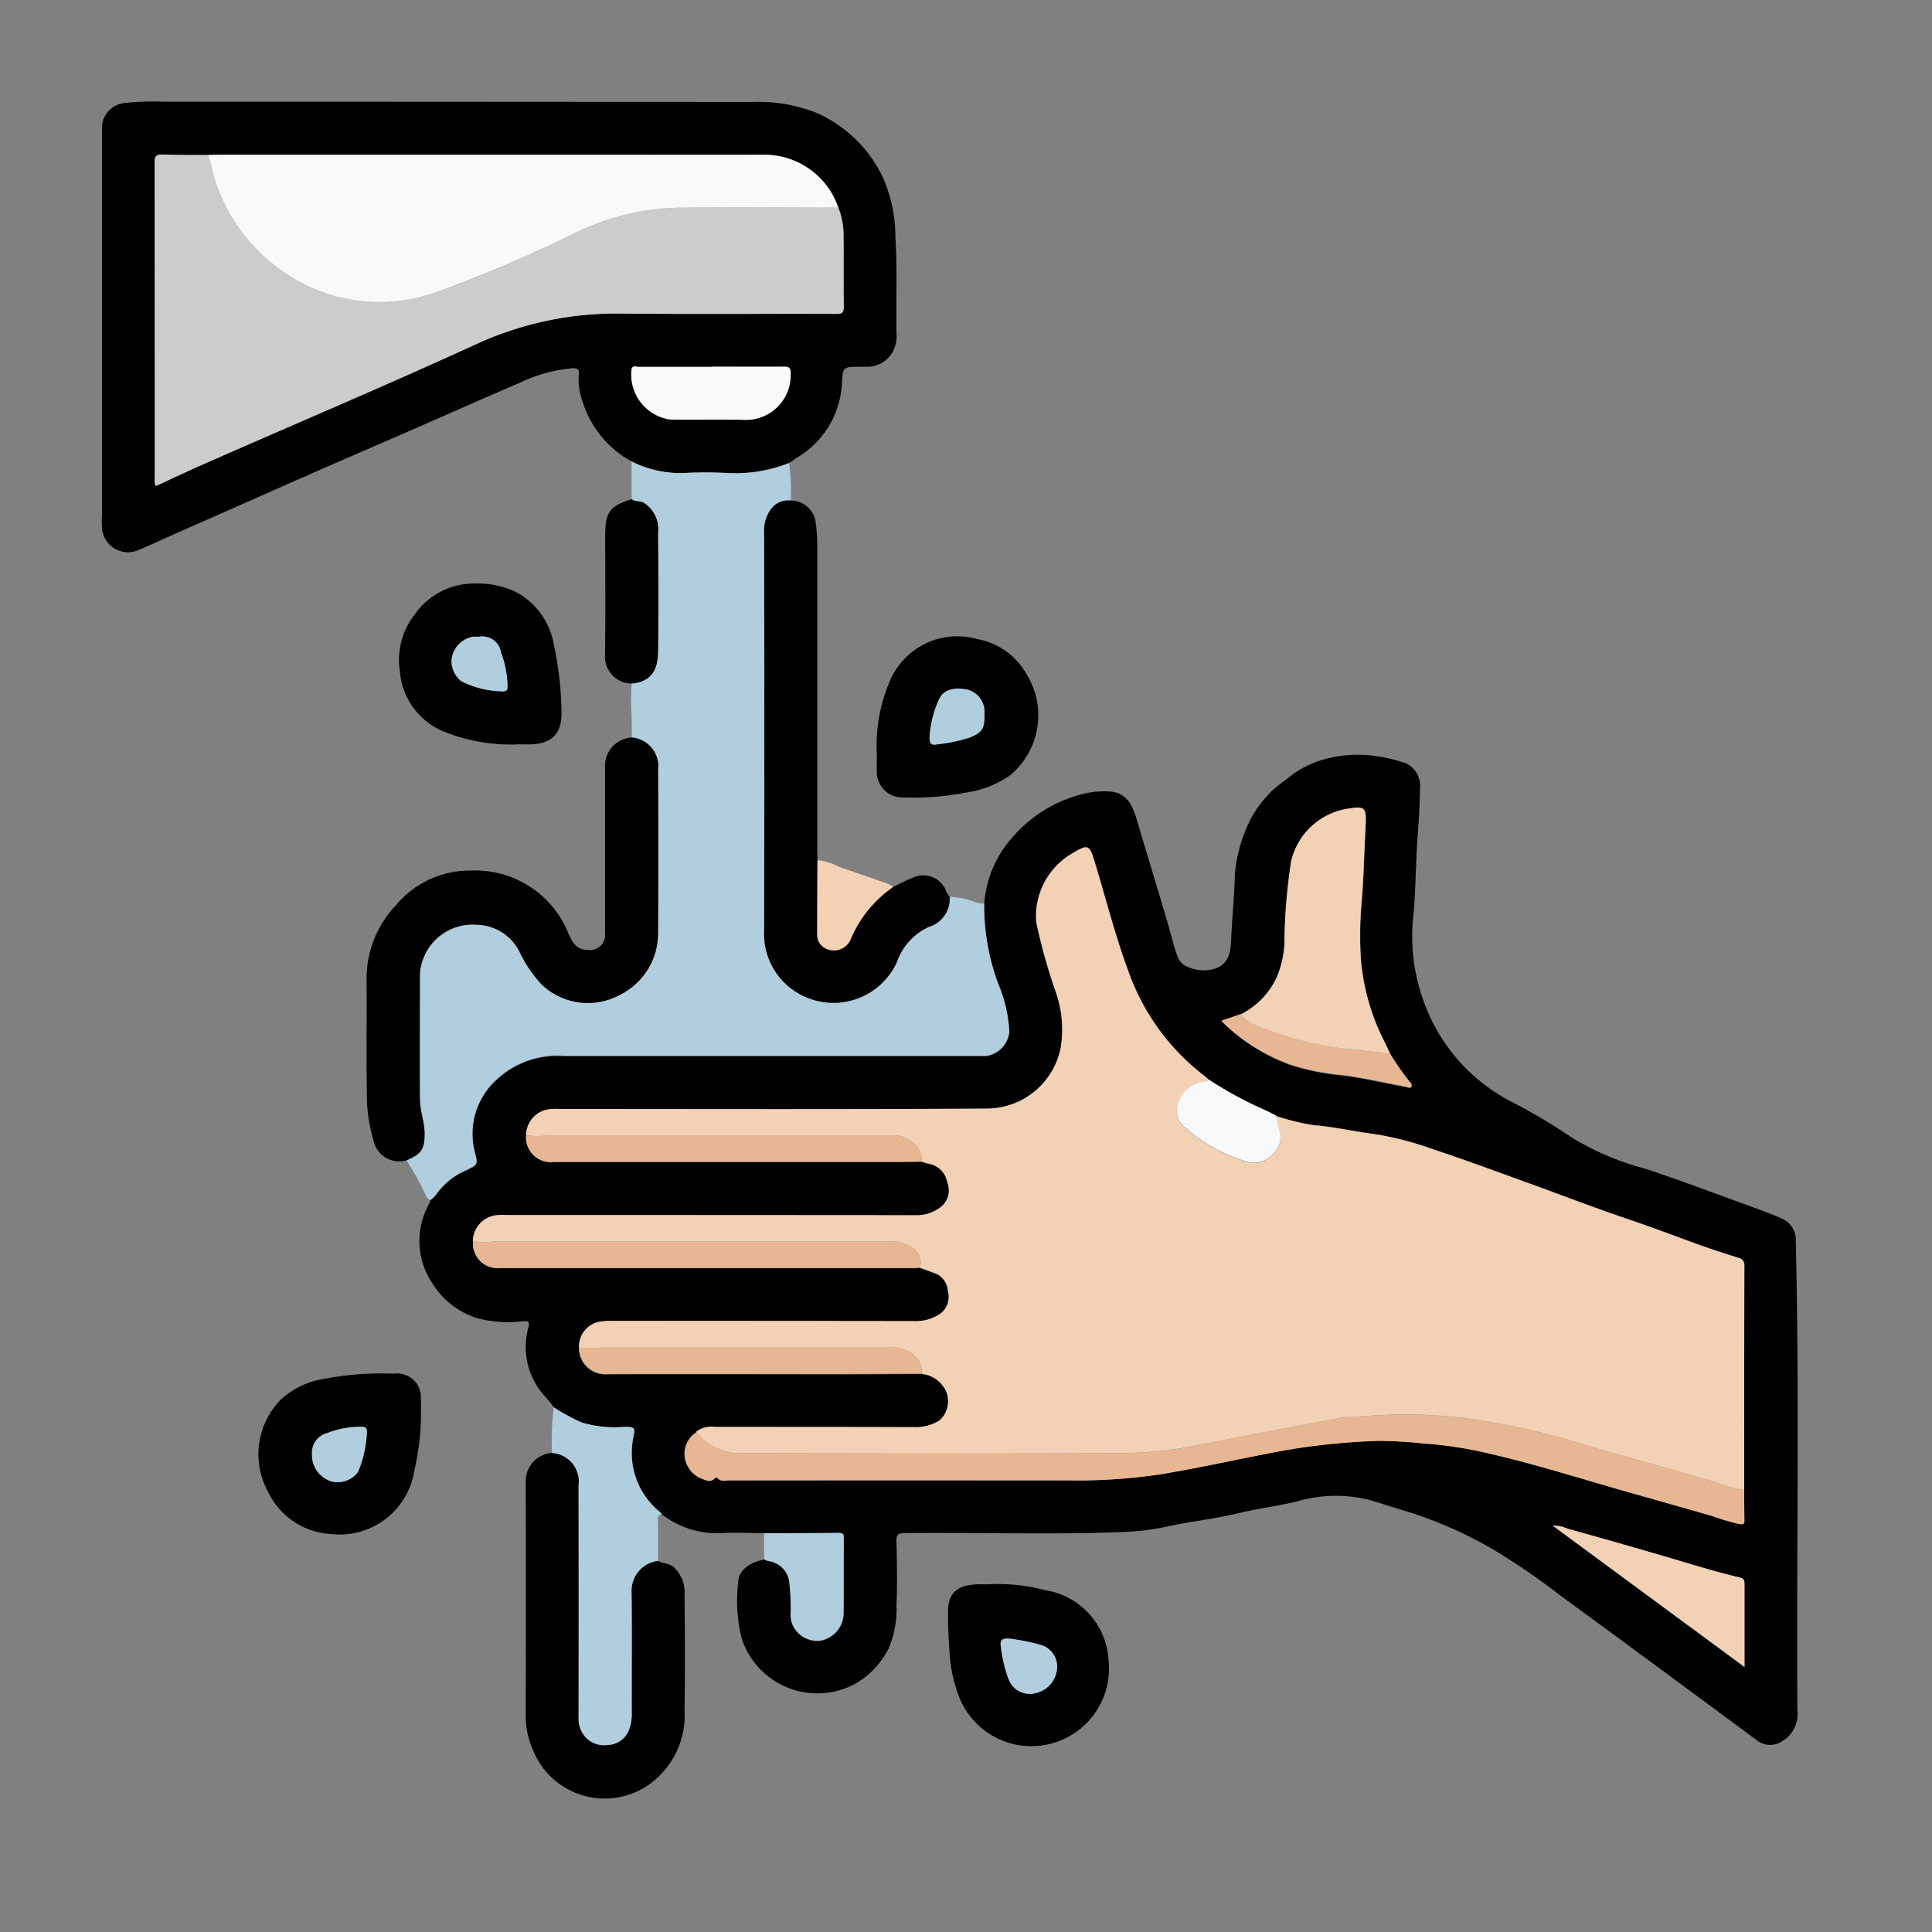 <svg xmlns="http://www.w3.org/2000/svg" xmlns:xlink="http://www.w3.org/1999/xlink" width="57" height="57" viewBox="0 0 57 57">
  <rect x="0" y="0" width="57" height="57" fill="#808080" stroke="none"/>
  <defs>
    <clipPath id="clip-path">
      <rect id="Rectángulo_377521" data-name="Rectángulo 377521" width="57" height="57" transform="translate(208.001 1643.811)" fill="#fff" stroke="#707070" stroke-width="1"/>
    </clipPath>
    <clipPath id="clip-path-2">
      <rect id="Rectángulo_377516" data-name="Rectángulo 377516" width="50.04" height="50.066" fill="none"/>
    </clipPath>
  </defs>
  <g id="Enmascarar_grupo_329" data-name="Enmascarar grupo 329" transform="translate(-208.001 -1643.811)" clip-path="url(#clip-path)">
    <g id="Grupo_1073262" data-name="Grupo 1073262" transform="translate(211 1646.811)">
      <g id="Grupo_1073261" data-name="Grupo 1073261" clip-path="url(#clip-path-2)">
        <path id="Trazado_820154" data-name="Trazado 820154" d="M57.979,121.145c-.414,0-.83-.026-1.242,0a2.669,2.669,0,0,1-1.771-.552.364.364,0,0,0-.043-.057,2.238,2.238,0,0,1-.8-2.2c.06-.318.048-.319-.279-.321a3.432,3.432,0,0,1-1.24-.129,5.821,5.821,0,0,1-.826-.449c-.153-.233-.371-.41-.514-.658a2.151,2.151,0,0,1-.238-1.7c.048-.176-.014-.2-.156-.185a3.628,3.628,0,0,1-1.3-.076,2.384,2.384,0,0,1-1.4-1.079,2.223,2.223,0,0,1-.068-2.318.806.806,0,0,0,.03-.089.891.891,0,0,0,.158-.147,2.1,2.1,0,0,1,.885-.73c.356-.171.364-.162.27-.538a2.156,2.156,0,0,1,.642-2.141,2.613,2.613,0,0,1,1.973-.7q6.126,0,12.251,0c.073,0,.147,0,.22,0a.8.8,0,0,0,.684-.71,4.142,4.142,0,0,0-.33-1.419,6.679,6.679,0,0,1-.412-2.364,3.3,3.3,0,0,1,.863-2,4.006,4.006,0,0,1,2.021-1.238,2.62,2.62,0,0,1,.837-.08c.492.045.656.411.777.818.3,1.019.616,2.036.914,3.057.095.326.17.656.286.977a.516.516,0,0,0,.342.336,1.137,1.137,0,0,0,.722.051c.453-.126.509-.495.524-.872.025-.636.095-1.269.108-1.906a4.451,4.451,0,0,1,.439-1.59,3.211,3.211,0,0,1,1.054-1.208,3.006,3.006,0,0,1,1.1-.6,3.657,3.657,0,0,1,1.473-.12,4.287,4.287,0,0,1,.813.172.725.725,0,0,1,.583.8c0,.695-.079,1.385-.107,2.079-.024.595-.036,1.193-.1,1.785a5.589,5.589,0,0,0,.3,2.363,5.358,5.358,0,0,0,2.625,3.02,16.876,16.876,0,0,1,1.776,1.056A8.147,8.147,0,0,0,84,110.4c1.051.353,2.089.743,3.132,1.121.295.107.588.218.875.344a.674.674,0,0,1,.41.654c.111,4.613.018,9.227.047,13.84a.938.938,0,0,1-.616,1.006.632.632,0,0,1-.6-.125c-.678-.5-1.352-1-2.03-1.5-1.24-.914-2.478-1.832-3.725-2.737a20.366,20.366,0,0,0-1.972-1.357,12.5,12.5,0,0,0-2.447-1.1c-.4-.122-.8-.245-1.195-.371a4.1,4.1,0,0,0-2.208.043c-.575.133-1.163.209-1.736.347-.646.156-1.305.224-1.954.362a7.583,7.583,0,0,1-1.226.176c-2.21.1-4.421.016-6.632.04-.189,0-.242.045-.238.237.013.635.026,1.271,0,1.905a2.921,2.921,0,0,1-.231,1.26,2.513,2.513,0,0,1-.936,1.016,2.347,2.347,0,0,1-3.4-1.307,4.591,4.591,0,0,1-.1-1.685c.011-.323.345-.568.771-.647a.36.36,0,0,0,.154.058.721.721,0,0,1,.587.6,7.766,7.766,0,0,1,.045.892.839.839,0,0,0,.031.33.79.79,0,0,0,.829.523.831.831,0,0,0,.694-.79c.014-.747,0-1.5.009-2.243,0-.125-.046-.146-.156-.145-.731.006-1.462.007-2.193.01m14.07-15.309-.581.2a5.567,5.567,0,0,0,2.062,1.3,7.323,7.323,0,0,0,1.521.3c.63.084,1.252.226,1.877.345.048.009.106.038.138,0s0-.105-.042-.147a8.33,8.33,0,0,1-.569-.815c-.063-.13-.124-.261-.188-.391a6.534,6.534,0,0,1-.683-2.382,10.788,10.788,0,0,1,.022-1.746c.058-.723.073-1.45.112-2.176.033-.619.006-.636-.6-.535a2.047,2.047,0,0,0-1.593,1.531,17.23,17.23,0,0,0-.2,2.472,2.928,2.928,0,0,1-.229.968,2.335,2.335,0,0,1-1.05,1.08m1.028,2.99c-.1-.05-.2-.1-.3-.149a11.4,11.4,0,0,1-1.689-.915.485.485,0,0,0-.064-.071,6.7,6.7,0,0,1-2.31-3.161c-.382-1.037-.653-2.109-.973-3.166-.169-.561-.2-.561-.718-.249a2.15,2.15,0,0,0-1.015,1.995,16.625,16.625,0,0,0,.579,2.069,3.356,3.356,0,0,1,.145,1.627,2.227,2.227,0,0,1-2.172,1.809c-4.19.028-8.381.013-12.571.013-.089,0-.18,0-.268,0a.783.783,0,0,0-.766.776.729.729,0,0,0,.816.783H61.795c.276,0,.552-.005.829-.008.078.014.148.05.229.062a.67.67,0,0,1,.534.554.624.624,0,0,1-.162.7,1.143,1.143,0,0,1-.743.266q-6.029-.013-12.058-.005c-.09,0-.18,0-.268,0a.783.783,0,0,0-.766.776.725.725,0,0,0,.792.783q6.124,0,12.247,0c.049,0,.1-.006.146-.01.165.062.332.12.5.186a.6.6,0,0,1,.329.51.616.616,0,0,1-.235.672,1.279,1.279,0,0,1-.741.211c-2.977-.01-5.954-.006-8.932-.005a1.928,1.928,0,0,0-.34.019.739.739,0,0,0-.635.761.771.771,0,0,0,.839.787c2.284-.008,4.569,0,6.853,0,.8,0,1.609-.005,2.414-.008a.885.885,0,0,1,.732.539.772.772,0,0,1-.2.835,1.316,1.316,0,0,1-.743.2c-1.966-.01-3.932-.005-5.9-.006a.727.727,0,0,0-.541.147.75.75,0,0,0-.273.962.776.776,0,0,0,.436.406c.138.055.281.126.4-.036.005-.007.05,0,.063.018.1.112.227.067.344.067q5.007,0,10.014,0a16.555,16.555,0,0,0,2.773-.189c1.24-.208,2.464-.492,3.7-.714a20.322,20.322,0,0,1,2.665-.263,12.387,12.387,0,0,1,1.308.076,11.847,11.847,0,0,1,1.94.294c1.307.3,2.586.7,3.874,1.072.909.26,1.82.515,2.729.777a6.372,6.372,0,0,0,.8.235c.136.02.151-.009.148-.122-.006-.293-.006-.586-.009-.879a.368.368,0,0,0,.006-.048q0-3.283.005-6.567a.215.215,0,0,0-.183-.237c-.431-.139-.864-.275-1.288-.432-.68-.251-1.358-.5-2.046-.737-.955-.323-1.9-.689-2.844-1.032-.928-.335-1.854-.68-2.791-.99a9.557,9.557,0,0,0-1.8-.465c-.585-.073-1.159-.209-1.751-.256a6.851,6.851,0,0,1-1.123-.276M86.9,125.094c0-.846,0-1.644,0-2.441,0-.1-.019-.168-.131-.194-.743-.173-1.47-.4-2.2-.617q-1.44-.42-2.885-.823a1.07,1.07,0,0,0-.442-.094l5.658,4.17" transform="translate(-38.435 -78.913)"/>
        <path id="Trazado_820155" data-name="Trazado 820155" d="M15.637,10.614A3.027,3.027,0,0,1,14.2,8.879a1.868,1.868,0,0,1-.122-.83c.022-.159-.046-.191-.189-.184a4.473,4.473,0,0,0-1.539.422c-1.094.468-2.181.953-3.272,1.429-.931.406-1.864.807-2.794,1.215-1.36.6-2.719,1.2-4.079,1.8-.376.166-.747.343-1.128.5a.766.766,0,0,1-1.068-.7,2.142,2.142,0,0,1,0-.293V.783A.736.736,0,0,1,.67.041,7.472,7.472,0,0,1,1.785,0Q10.48,0,19.174.009A4.643,4.643,0,0,1,21.1.334a3.906,3.906,0,0,1,1.957,1.919A4.393,4.393,0,0,1,23.419,4c.056.943.015,1.883.03,2.824a.972.972,0,0,1-.143.612.856.856,0,0,1-.725.385l-.2,0c-.51,0-.517,0-.541.5A2.7,2.7,0,0,1,20.517,10.5l-.238.163a4.3,4.3,0,0,1-1.891.291c-.381-.016-.765-.017-1.146,0a3.161,3.161,0,0,1-1.606-.337M3.132,1.575c-.439,0-.879,0-1.318-.015-.2-.009-.254.041-.253.248q.011,4.654.006,9.308a.326.326,0,0,0,.032.223c.472-.217.939-.44,1.413-.648C5.7,9.51,8.408,8.364,11.078,7.14a9.894,9.894,0,0,1,4.3-.889c2.1.02,4.2,0,6.3.009.166,0,.22-.033.217-.21-.011-.684,0-1.368-.008-2.052a2.171,2.171,0,0,0-.153-.872,2.3,2.3,0,0,0-2.167-1.561q-8.023.006-16.045,0c-.13,0-.26,0-.39.007M18,7.822c-.724,0-1.448,0-2.171,0-.065,0-.161-.06-.194.073a1.34,1.34,0,0,0,1.149,1.48c.732.007,1.464-.006,2.2.009a1.316,1.316,0,0,0,1.347-1.373c0-.167-.051-.2-.2-.2-.708.008-1.415,0-2.123,0" transform="translate(0 0)"/>
        <path id="Trazado_820156" data-name="Trazado 820156" d="M52.506,54.129a3.161,3.161,0,0,0,1.606.337c.381-.017.765-.016,1.146,0a4.3,4.3,0,0,0,1.89-.291,5.718,5.718,0,0,1,.05,1.112.629.629,0,0,0-.607.284,1.077,1.077,0,0,0-.178.663q.007,5.874,0,11.747a2.025,2.025,0,0,0,1.239,1.959,2.057,2.057,0,0,0,2.675-1.034,1.784,1.784,0,0,1,.947-1.043.861.861,0,0,0,.611-.888,2.23,2.23,0,0,1,.734.148.659.659,0,0,0,.285.044,6.669,6.669,0,0,0,.412,2.364,4.148,4.148,0,0,1,.33,1.419.8.8,0,0,1-.684.71c-.073,0-.146,0-.22,0q-6.126,0-12.251,0a2.612,2.612,0,0,0-1.972.7,2.156,2.156,0,0,0-.642,2.141c.095.376.087.367-.27.538a2.094,2.094,0,0,0-.885.73.9.9,0,0,1-.158.147c-.112-.029-.128-.133-.172-.216a7.887,7.887,0,0,0-.533-.955c.442-.183.54-.324.537-.789,0-.346-.138-.677-.14-1.02-.009-1.229,0-2.458,0-3.687A1.56,1.56,0,0,1,47.945,67.8a1.443,1.443,0,0,1,1.234.763,3.935,3.935,0,0,0,.653.982,1.975,1.975,0,0,0,2.312.331,2.034,2.034,0,0,0,1.139-1.906q.015-2.368,0-4.737a.849.849,0,0,0-.779-.958c.025-.532-.044-1.064,0-1.6.559-.048.768-.377.777-.916.019-1.17.014-2.341,0-3.512a.926.926,0,0,0-.416-.9c-.118-.067-.26-.019-.362-.113q0-.555,0-1.11" transform="translate(-36.868 -43.515)" fill="#b1cede"/>
        <path id="Trazado_820157" data-name="Trazado 820157" d="M47.688,95.665a.85.85,0,0,1,.779.958q.016,2.368,0,4.737a2.033,2.033,0,0,1-1.139,1.905,1.975,1.975,0,0,1-2.312-.331,3.934,3.934,0,0,1-.653-.982,1.444,1.444,0,0,0-1.234-.763,1.56,1.56,0,0,0-1.689,1.457c0,1.229-.007,2.458,0,3.687,0,.343.138.674.14,1.02,0,.465-.1.606-.537.789a.775.775,0,0,1-.974-.606,4.575,4.575,0,0,1-.191-1.22c-.021-1.179,0-2.359-.01-3.539a3.137,3.137,0,0,1,.864-2.159,2.829,2.829,0,0,1,2.191-1.026,2.968,2.968,0,0,1,2.9,1.852c.113.257.229.481.554.487a.451.451,0,0,0,.526-.508q0-1.9,0-3.808c0-.366,0-.732,0-1.1a.839.839,0,0,1,.778-.85" transform="translate(-32.052 -76.907)"/>
        <path id="Trazado_820158" data-name="Trazado 820158" d="M105.144,71.7a.861.861,0,0,1-.61.888,1.784,1.784,0,0,0-.947,1.043,2.056,2.056,0,0,1-2.675,1.034,2.025,2.025,0,0,1-1.239-1.959q.011-5.874,0-11.747a1.076,1.076,0,0,1,.178-.663.628.628,0,0,1,.607-.284.741.741,0,0,1,.738.676,4.714,4.714,0,0,1,.042.723q0,4.435,0,8.869c0,.114.005.228.008.342q0,1.1-.008,2.2a.441.441,0,0,0,.139.327.536.536,0,0,0,.857-.217,3.533,3.533,0,0,1,1.248-1.524c.2-.1.4-.2.613-.283a.716.716,0,0,1,.955.437.87.87,0,0,0,.094.14" transform="translate(-80.126 -48.244)"/>
        <path id="Trazado_820159" data-name="Trazado 820159" d="M67.708,206.493c.132.091.3.062.44.172a1.012,1.012,0,0,1,.337.837c.012,1.131.017,2.263,0,3.393a2.5,2.5,0,0,1-.72,1.92A2.279,2.279,0,0,1,64,212.043a2.439,2.439,0,0,1-.2-.944q.009-3.479,0-6.958a.831.831,0,0,1,.779-.83.843.843,0,0,1,.784.96c0,.081,0,.163,0,.244q0,3.321,0,6.641a.769.769,0,0,0,.112.411.734.734,0,0,0,.747.357.689.689,0,0,0,.624-.435,1.31,1.31,0,0,0,.084-.495c0-1.188.009-2.377-.005-3.565a.891.891,0,0,1,.787-.937" transform="translate(-51.288 -163.445)"/>
        <path id="Trazado_820160" data-name="Trazado 820160" d="M70.9,200.966a.891.891,0,0,0-.787.937c.014,1.188,0,2.376.005,3.565a1.31,1.31,0,0,1-.084.495.689.689,0,0,1-.624.435.734.734,0,0,1-.747-.357.769.769,0,0,1-.112-.411q.007-3.32,0-6.641c0-.081,0-.163,0-.244a.843.843,0,0,0-.784-.96,8.8,8.8,0,0,1,.051-1.349,5.805,5.805,0,0,0,.826.449,3.433,3.433,0,0,0,1.24.129c.327,0,.339,0,.279.321a2.237,2.237,0,0,0,.8,2.2.357.357,0,0,1,.043.057c-.14.028-.111.14-.111.232,0,.38,0,.759,0,1.139" transform="translate(-54.481 -157.917)" fill="#b1cede"/>
        <path id="Trazado_820161" data-name="Trazado 820161" d="M48.245,77.252a5.29,5.29,0,0,1-2.132-.372A2.09,2.09,0,0,1,44.8,75.121a2.18,2.18,0,0,1,.443-1.716,2.135,2.135,0,0,1,1.748-.9,2.656,2.656,0,0,1,1.215.242,2.174,2.174,0,0,1,1.134,1.566,10.05,10.05,0,0,1,.225,1.975c.02.653-.3.962-.957.962h-.366m-1.111-3.178c-.057,0-.114,0-.171,0a.772.772,0,0,0-.633.638.743.743,0,0,0,.28.674,2.781,2.781,0,0,0,1.225.3c.107,0,.138-.034.139-.139a2.971,2.971,0,0,0-.194-1.012.552.552,0,0,0-.646-.459" transform="translate(-35.998 -58.289)"/>
        <path id="Trazado_820162" data-name="Trazado 820162" d="M28.383,192.471a7.536,7.536,0,0,1-.193,1.767,2.234,2.234,0,0,1-2.484,1.889,2.181,2.181,0,0,1-1.831-1.236,2.3,2.3,0,0,1,.392-2.749,2.493,2.493,0,0,1,1.3-.6,9,9,0,0,1,2.012-.144.7.7,0,0,1,.8.729c.01.113,0,.228,0,.342M25.168,193.8a.814.814,0,0,0,.56.771.743.743,0,0,0,.8-.279,3.416,3.416,0,0,0,.26-1.157c.006-.148-.054-.168-.182-.169a2.787,2.787,0,0,0-.993.188.6.6,0,0,0-.441.646" transform="translate(-18.961 -153.87)"/>
        <path id="Trazado_820163" data-name="Trazado 820163" d="M128.532,223.011a5.446,5.446,0,0,1,1.7.173,2.22,2.22,0,0,1,1.871,2.072,2.291,2.291,0,0,1-4.406,1.089,4.313,4.313,0,0,1-.289-1.379c-.028-.379-.046-.757-.043-1.136,0-.633.343-.789.845-.818.105-.006.211,0,.317,0m.666,1.607c-.175-.02-.315,0-.271.228a3.926,3.926,0,0,0,.239.992.661.661,0,0,0,.729.393.808.808,0,0,0,.679-.672.667.667,0,0,0-.417-.743,5.668,5.668,0,0,0-.959-.2" transform="translate(-102.395 -179.269)"/>
        <path id="Trazado_820164" data-name="Trazado 820164" d="M116.617,83.929a4.834,4.834,0,0,1,.437-2.26,2.2,2.2,0,0,1,.909-.943,2.147,2.147,0,0,1,1.623-.178,2.087,2.087,0,0,1,1.433,1.007,2.3,2.3,0,0,1-.468,3.009,3,3,0,0,1-1.291.51,8.333,8.333,0,0,1-1.988.14.762.762,0,0,1-.653-.675c-.006-.2,0-.407,0-.611m3.176-1.135c0-.049,0-.1,0-.146a.679.679,0,0,0-.484-.6c-.422-.089-.73,0-.855.284a3.067,3.067,0,0,0-.278,1.117c-.007.172.042.242.213.209a4.9,4.9,0,0,0,.964-.2c.368-.15.444-.26.441-.657" transform="translate(-93.748 -64.692)"/>
        <path id="Trazado_820165" data-name="Trazado 820165" d="M76.519,59.791c.1.093.244.045.362.113a.926.926,0,0,1,.416.9c.013,1.171.018,2.341,0,3.512-.009.539-.218.869-.777.917a.792.792,0,0,1-.786-.847c.018-1.177.005-2.355.006-3.532,0-.679.135-.861.78-1.059" transform="translate(-60.883 -48.067)"/>
        <path id="Trazado_820166" data-name="Trazado 820166" d="M99.674,215.338c.731,0,1.462,0,2.193-.01.11,0,.157.02.156.145-.006.748,0,1.5-.009,2.243a.831.831,0,0,1-.694.79.79.79,0,0,1-.829-.523.836.836,0,0,1-.031-.33,7.814,7.814,0,0,0-.045-.892.72.72,0,0,0-.587-.6.359.359,0,0,1-.154-.058q0-.384,0-.768" transform="translate(-80.13 -173.106)" fill="#b1cede"/>
        <path id="Trazado_820167" data-name="Trazado 820167" d="M109.905,114.921a3.535,3.535,0,0,0-1.248,1.524.536.536,0,0,1-.857.216.441.441,0,0,1-.139-.327q0-1.1.008-2.2a1.679,1.679,0,0,1,.645.2c.445.15.888.308,1.334.459a.857.857,0,0,1,.259.129" transform="translate(-86.55 -91.755)" fill="#f2d1b5"/>
        <path id="Trazado_820168" data-name="Trazado 820168" d="M59,126.913a.739.739,0,0,1,.635-.761,1.889,1.889,0,0,1,.34-.019c2.977,0,5.955,0,8.932.005a1.278,1.278,0,0,0,.741-.211.616.616,0,0,0,.235-.672.6.6,0,0,0-.329-.51c-.164-.066-.33-.125-.5-.186a.488.488,0,0,0-.256-.609,1.1,1.1,0,0,0-.6-.164q-5.842,0-11.684,0a2.246,2.246,0,0,1-.646,0,.783.783,0,0,1,.766-.777c.089-.009.179,0,.268,0q6.029,0,12.058.005a1.143,1.143,0,0,0,.744-.267.624.624,0,0,0,.161-.7.67.67,0,0,0-.534-.554c-.082-.012-.152-.047-.23-.062a.586.586,0,0,0-.136-.451.952.952,0,0,0-.756-.323H58.083a2.243,2.243,0,0,1-.647,0,.783.783,0,0,1,.766-.776c.089-.009.179,0,.268,0,4.19,0,8.381.015,12.571-.013a2.228,2.228,0,0,0,2.172-1.809,3.361,3.361,0,0,0-.146-1.627,16.626,16.626,0,0,1-.58-2.069,2.15,2.15,0,0,1,1.015-1.995c.523-.312.549-.311.718.249.32,1.057.59,2.13.973,3.166a6.7,6.7,0,0,0,2.31,3.161.462.462,0,0,1,.064.071c-.039.1-.133.067-.208.086a.91.91,0,0,0-.682.6.633.633,0,0,0,.211.74,4.722,4.722,0,0,0,1.809,1,.75.75,0,0,0,.774-.221.693.693,0,0,0,.185-.735c-.043-.13-.066-.266-.1-.4a6.87,6.87,0,0,0,1.123.276c.591.047,1.166.183,1.751.256a9.543,9.543,0,0,1,1.8.465c.937.31,1.862.655,2.791.99.948.343,1.889.709,2.844,1.032.687.232,1.366.486,2.046.736.425.157.857.293,1.288.432a.215.215,0,0,1,.183.237q-.008,3.283-.005,6.567a.372.372,0,0,1-.006.048,3.523,3.523,0,0,1-.769-.214c-1.161-.332-2.32-.668-3.485-.984a22.947,22.947,0,0,0-3.965-.927,14.839,14.839,0,0,0-2.883-.061c-.244.026-.489,0-.727.043-1.4.261-2.8.523-4.189.8a11.792,11.792,0,0,1-2.262.252c-3.735.023-7.47.016-11.205,0a1.635,1.635,0,0,1-1.433-.629A.727.727,0,0,1,63,129.26c1.966,0,3.932,0,5.9.006a1.316,1.316,0,0,0,.742-.2.772.772,0,0,0,.2-.835.885.885,0,0,0-.732-.539.586.586,0,0,0-.136-.451.95.95,0,0,0-.756-.323H59.646a2.208,2.208,0,0,1-.647,0" transform="translate(-44.916 -90.163)" fill="#f2d1b5"/>
        <path id="Trazado_820169" data-name="Trazado 820169" d="M88.03,197.987a1.635,1.635,0,0,0,1.433.629c3.735.012,7.471.019,11.206,0a11.8,11.8,0,0,0,2.262-.252c1.393-.282,2.791-.544,4.189-.8.237-.045.483-.017.727-.043a14.838,14.838,0,0,1,2.883.061,22.946,22.946,0,0,1,3.965.927c1.165.316,2.324.652,3.485.984a3.535,3.535,0,0,0,.769.214c0,.293,0,.586.009.879,0,.113-.013.143-.148.122a6.346,6.346,0,0,1-.8-.235c-.909-.262-1.819-.516-2.729-.776-1.288-.369-2.567-.773-3.874-1.072a11.87,11.87,0,0,0-1.94-.294,12.381,12.381,0,0,0-1.308-.076,20.319,20.319,0,0,0-2.665.263c-1.237.222-2.461.506-3.7.714a16.551,16.551,0,0,1-2.773.189q-5.007-.005-10.014,0c-.116,0-.246.044-.344-.067-.013-.015-.058-.025-.063-.019-.122.162-.265.092-.4.037a.776.776,0,0,1-.436-.406.75.75,0,0,1,.273-.962" transform="translate(-70.488 -158.744)" fill="#e7b794"/>
        <path id="Trazado_820170" data-name="Trazado 820170" d="M171.428,112.3a2.336,2.336,0,0,0,1.05-1.081,2.922,2.922,0,0,0,.229-.968,17.2,17.2,0,0,1,.2-2.472,2.047,2.047,0,0,1,1.593-1.531c.6-.1.632-.085.6.535-.039.726-.055,1.453-.113,2.176a10.809,10.809,0,0,0-.022,1.746,6.534,6.534,0,0,0,.683,2.382c.065.129.125.26.188.391-.366-.063-.737-.089-1.105-.136a9.418,9.418,0,0,1-2.432-.549c-.307-.127-.66-.187-.869-.492" transform="translate(-137.814 -85.378)" fill="#f2d1b5"/>
        <path id="Trazado_820171" data-name="Trazado 820171" d="M55.873,171.468a2.239,2.239,0,0,0,.646,0q5.842,0,11.684,0a1.1,1.1,0,0,1,.6.164.489.489,0,0,1,.256.609c-.048,0-.1.01-.145.01q-6.124,0-12.247,0a.725.725,0,0,1-.792-.783" transform="translate(-44.917 -137.846)" fill="#e7b794"/>
        <path id="Trazado_820172" data-name="Trazado 820172" d="M63.845,155.518a2.241,2.241,0,0,0,.647,0H74.623a.952.952,0,0,1,.756.323.586.586,0,0,1,.136.451c-.276,0-.552.008-.829.008H64.662a.729.729,0,0,1-.816-.783" transform="translate(-51.326 -125.024)" fill="#e7b794"/>
        <path id="Trazado_820173" data-name="Trazado 820173" d="M71.817,187.419a2.208,2.208,0,0,0,.647,0h8.567a.95.95,0,0,1,.756.323.586.586,0,0,1,.136.451c-.8,0-1.609.007-2.414.008-2.284,0-4.569,0-6.853,0a.771.771,0,0,1-.839-.787" transform="translate(-57.734 -150.669)" fill="#e7b794"/>
        <path id="Trazado_820174" data-name="Trazado 820174" d="M223.992,218.4l-5.658-4.17a1.07,1.07,0,0,1,.442.094q1.446.4,2.885.823c.732.214,1.458.444,2.2.617.111.026.131.091.131.194,0,.8,0,1.6,0,2.441" transform="translate(-175.522 -172.222)" fill="#f2d1b5"/>
        <path id="Trazado_820175" data-name="Trazado 820175" d="M164.676,148.188c.032.134.055.27.1.4a.692.692,0,0,1-.186.734.75.75,0,0,1-.774.221,4.717,4.717,0,0,1-1.809-1,.633.633,0,0,1-.211-.74.911.911,0,0,1,.682-.6c.074-.019.169.017.208-.086a11.411,11.411,0,0,0,1.689.915c.1.045.2.1.3.149" transform="translate(-130.034 -118.275)" fill="#f8f9fb"/>
        <path id="Trazado_820176" data-name="Trazado 820176" d="M169.046,137.3c.209.305.562.365.869.492a9.417,9.417,0,0,0,2.432.549c.368.048.739.073,1.105.136a8.36,8.36,0,0,0,.569.815c.039.042.084.094.042.147s-.09.011-.138,0c-.625-.118-1.247-.261-1.877-.344a7.335,7.335,0,0,1-1.521-.3,5.566,5.566,0,0,1-2.062-1.3l.581-.2" transform="translate(-135.432 -110.381)" fill="#e7b794"/>
        <path id="Trazado_820177" data-name="Trazado 820177" d="M28.136,9.519a2.172,2.172,0,0,1,.153.872c.011.684,0,1.368.008,2.052,0,.177-.051.21-.217.21-2.1-.006-4.2.011-6.3-.009a9.892,9.892,0,0,0-4.3.889C14.81,14.756,12.1,15.9,9.415,17.083c-.474.208-.941.431-1.413.648a.327.327,0,0,1-.032-.223q0-4.654-.006-9.308c0-.207.053-.257.253-.248.439.019.878.012,1.318.015.124.267.152.563.248.836a5.16,5.16,0,0,0,1.771,2.452,4.951,4.951,0,0,0,4.729.756,41.613,41.613,0,0,0,4.141-1.768A7.285,7.285,0,0,1,23.3,9.524c1.611-.024,3.223-.006,4.835-.005" transform="translate(-6.402 -6.392)" fill="#ccc"/>
        <path id="Trazado_820178" data-name="Trazado 820178" d="M34.577,9.544c-1.612,0-3.223-.018-4.835.005a7.285,7.285,0,0,0-2.879.719,41.613,41.613,0,0,1-4.141,1.768,4.951,4.951,0,0,1-4.729-.756,5.16,5.16,0,0,1-1.771-2.452c-.1-.273-.124-.57-.248-.836.13,0,.26-.007.39-.007q8.023,0,16.045,0a2.3,2.3,0,0,1,2.168,1.561" transform="translate(-12.843 -6.418)" fill="#f8f9fb"/>
        <path id="Trazado_820179" data-name="Trazado 820179" d="M82.021,39.852c.708,0,1.415,0,2.123,0,.152,0,.208.028.2.2A1.316,1.316,0,0,1,83,41.417c-.732-.015-1.464,0-2.2-.009a1.34,1.34,0,0,1-1.149-1.48c.033-.134.129-.073.194-.073.724,0,1.447,0,2.171,0" transform="translate(-64.018 -32.029)" fill="#f8f9fb"/>
        <path id="Trazado_820180" data-name="Trazado 820180" d="M53.449,80.5a.552.552,0,0,1,.646.459,2.971,2.971,0,0,1,.194,1.012c0,.1-.032.141-.139.139a2.781,2.781,0,0,1-1.225-.3.743.743,0,0,1-.28-.674.772.772,0,0,1,.633-.638c.057,0,.114,0,.171,0" transform="translate(-42.314 -64.713)" fill="#b1cede"/>
        <path id="Trazado_820181" data-name="Trazado 820181" d="M31.642,200.206a.6.6,0,0,1,.441-.646,2.786,2.786,0,0,1,.993-.188c.129,0,.189.021.182.169A3.416,3.416,0,0,1,33,200.7a.742.742,0,0,1-.8.279.814.814,0,0,1-.56-.771" transform="translate(-25.435 -160.278)" fill="#b1cede"/>
        <path id="Trazado_820182" data-name="Trazado 820182" d="M135.551,231.242a5.67,5.67,0,0,1,.959.2.667.667,0,0,1,.417.743.808.808,0,0,1-.679.672.661.661,0,0,1-.729-.393,3.923,3.923,0,0,1-.239-.992c-.044-.233.1-.248.271-.228" transform="translate(-108.747 -185.894)" fill="#b1cede"/>
        <path id="Trazado_820183" data-name="Trazado 820183" d="M126.19,89.108c0,.4-.072.507-.44.657a4.9,4.9,0,0,1-.964.2c-.171.033-.22-.038-.213-.209a3.067,3.067,0,0,1,.278-1.117c.125-.286.434-.373.856-.284a.679.679,0,0,1,.484.6c0,.049,0,.1,0,.146" transform="translate(-100.146 -71.005)" fill="#b1cede"/>
      </g>
    </g>
  </g>
</svg>
